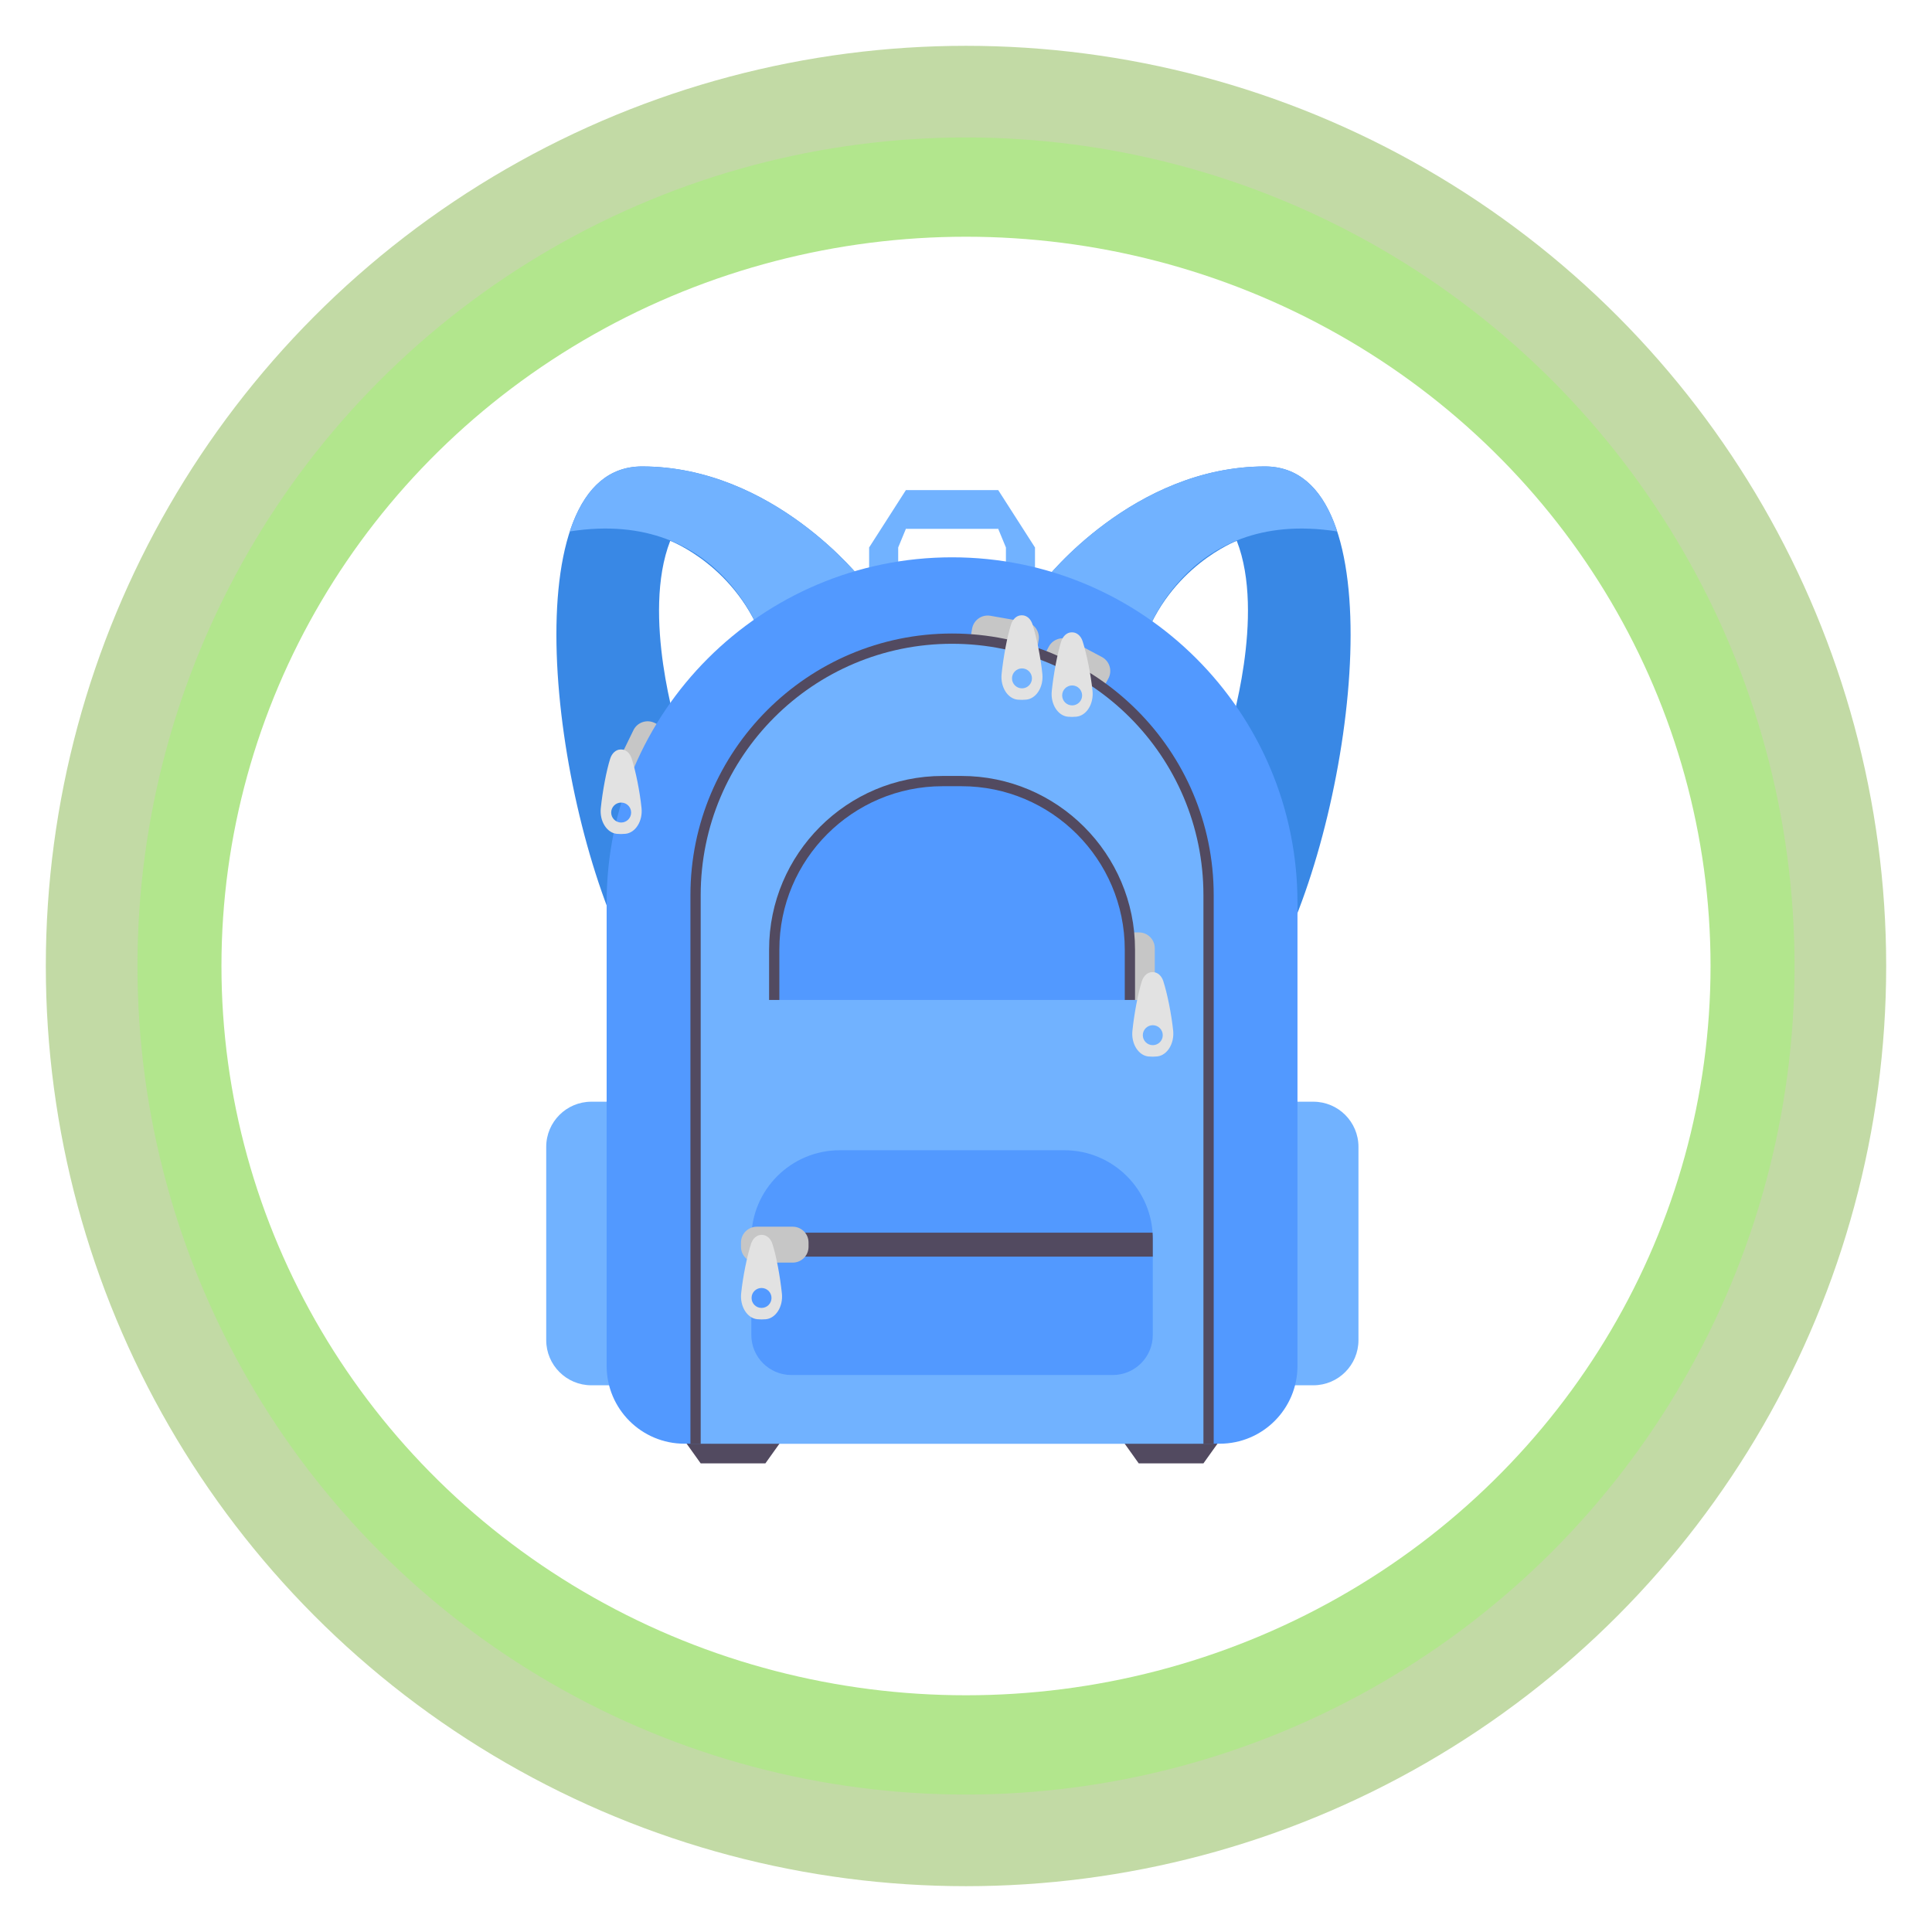 <svg width="253" height="253" viewBox="0 0 253 253" fill="none" xmlns="http://www.w3.org/2000/svg">
<g filter="url(#filter0_d)">
<circle cx="126.5" cy="126.5" r="120.5" fill="#C2DAA5"/>
</g>
<g filter="url(#filter1_d)">
<circle cx="126.5" cy="126.5" r="108.5" fill="#B2E68D"/>
</g>
<ellipse cx="126.5" cy="126.5" rx="97.5" ry="95.5" fill="white"/>
<g clip-path="url(#clip0)">
<path d="M136.835 75.973C136.835 75.973 139.729 72.251 144.778 68.528C149.828 64.805 157.032 61.082 165.654 61.082C174.275 61.082 177.27 72.11 176.822 85.659C176.374 99.206 172.483 115.273 167.333 125.35L164.142 110.626L160.951 95.903C160.951 95.903 162.155 92.068 162.882 87.016C163.61 81.963 163.862 75.694 161.959 70.823C161.959 70.823 159.753 71.657 157.112 73.76C154.471 75.862 151.395 79.232 149.653 84.304L143.244 80.139L136.835 75.973Z" fill="#3988E5"/>
<path d="M175.11 69.594C174.257 66.99 173.072 64.861 171.511 63.384C169.95 61.907 168.012 61.082 165.654 61.082C157.032 61.082 149.828 64.805 144.778 68.528C139.729 72.251 136.835 75.973 136.835 75.973L143.244 80.138L149.653 84.304C149.653 84.304 150.936 79.83 154.76 75.754C158.583 71.678 164.947 68.001 175.11 69.594V69.594Z" fill="#71B2FF"/>
<path d="M112.892 75.973C112.892 75.973 109.998 72.251 104.949 68.528C99.9 64.805 92.695 61.082 84.074 61.082C75.452 61.082 72.457 72.11 72.905 85.659C73.353 99.206 77.244 115.273 82.394 125.35L85.585 110.626L88.776 95.903C88.776 95.903 87.572 92.068 86.844 87.016C86.117 81.963 85.865 75.694 87.768 70.823C87.768 70.823 89.975 71.657 92.615 73.76C95.256 75.862 98.333 79.232 100.074 84.304L106.483 80.139L112.892 75.973Z" fill="#3988E5"/>
<path d="M74.617 69.594C75.47 66.99 76.655 64.861 78.216 63.384C79.777 61.907 81.715 61.082 84.074 61.082C92.695 61.082 99.9 64.805 104.949 68.528C109.998 72.251 112.892 75.973 112.892 75.973L106.483 80.138L100.073 84.304C100.073 84.304 98.791 79.83 94.968 75.754C91.144 71.678 84.78 68.001 74.617 69.594L74.617 69.594Z" fill="#71B2FF"/>
<path d="M135.535 83.585H133.631H131.728V77.639V71.693H133.631H135.535V77.639V83.585Z" fill="#71B2FF"/>
<path d="M117.621 83.585H115.717H113.814V77.639V71.693H115.717H117.621V77.639V83.585Z" fill="#71B2FF"/>
<path d="M118.628 69.255V66.718V64.18H124.674H130.72V66.718V69.255H124.674H118.628Z" fill="#71B2FF"/>
<path d="M113.814 71.693L116.221 67.937L118.628 64.18L119.524 65.213L120.42 66.245L119.524 67.75L118.628 69.255L118.125 70.474L117.621 71.693L116.669 72.838L115.717 73.982L114.766 72.838L113.814 71.693Z" fill="#71B2FF"/>
<path d="M130.72 64.18L133.127 67.937L135.534 71.693L134.685 72.775L133.836 73.858L132.782 72.775L131.727 71.693L131.224 70.474L130.72 69.255L129.899 67.986L129.078 66.718L129.899 65.449L130.72 64.18Z" fill="#71B2FF"/>
<path d="M87.176 97.68L86.145 99.793L85.115 101.906C84.864 102.42 84.428 102.784 83.927 102.956C83.426 103.129 82.859 103.11 82.345 102.859L82.093 102.737L81.842 102.614C81.327 102.363 80.964 101.928 80.791 101.427C80.619 100.925 80.637 100.358 80.888 99.844L81.919 97.731L82.95 95.618C83.201 95.104 83.636 94.74 84.137 94.567C84.638 94.395 85.205 94.414 85.72 94.664L85.971 94.787L86.223 94.91C86.737 95.16 87.1 95.596 87.273 96.097C87.446 96.599 87.427 97.165 87.176 97.68L87.176 97.68Z" fill="#C6C6C6"/>
<path d="M100.229 191.633H95.993H91.757L90.638 190.064L89.518 188.497H95.993H102.469L101.349 190.064L100.229 191.633Z" fill="#524A60"/>
<path d="M157.592 191.633H153.357H149.12L148.001 190.064L146.881 188.497H153.357H159.832L158.712 190.064L157.592 191.633Z" fill="#524A60"/>
<path d="M77.439 181.406H80.082H82.726V162.838V144.271H80.082H77.439C75.807 144.271 74.33 144.932 73.26 146.002C72.191 147.072 71.529 148.549 71.529 150.181V162.838V175.495C71.529 177.128 72.191 178.605 73.26 179.674C74.33 180.745 75.807 181.406 77.439 181.406Z" fill="#71B2FF"/>
<path d="M171.984 181.406H169.341H166.698V162.838V144.271H169.341H171.984C173.616 144.271 175.094 144.932 176.163 146.002C177.232 147.072 177.894 148.549 177.894 150.181V162.838V175.495C177.894 177.128 177.232 178.605 176.163 179.674C175.094 180.745 173.616 181.406 171.984 181.406Z" fill="#71B2FF"/>
<g clip-path="url(#clip1)">
<g clip-path="url(#clip2)">
<path d="M169.908 178.868C169.908 181.682 168.768 184.229 166.924 186.073C165.08 187.917 162.533 189.057 159.72 189.057H142.197H124.675H107.152H89.63C86.817 189.057 84.269 187.917 82.425 186.073C80.582 184.229 79.441 181.682 79.441 178.868V166.252V153.636V135.926V118.215C79.441 111.97 80.707 106.02 82.996 100.608C85.285 95.197 88.597 90.323 92.69 86.231C96.783 82.138 101.656 78.826 107.068 76.537C112.479 74.248 118.429 72.982 124.675 72.982C130.92 72.982 136.87 74.248 142.282 76.537C147.693 78.826 152.567 82.138 156.66 86.231C160.752 90.323 164.065 95.197 166.353 100.608C168.643 106.02 169.908 111.97 169.908 118.215V135.926V153.636V166.252L169.908 178.868Z" fill="#5299FF"/>
</g>
</g>
<path d="M133.518 86.08L131.202 85.675L128.886 85.271C128.323 85.172 127.853 84.854 127.548 84.421C127.244 83.987 127.104 83.437 127.202 82.873L127.251 82.598L127.299 82.322C127.398 81.759 127.715 81.288 128.149 80.984C128.583 80.679 129.133 80.54 129.696 80.638L132.012 81.043L134.328 81.448C134.891 81.547 135.362 81.864 135.666 82.298C135.971 82.731 136.111 83.282 136.012 83.845L135.964 84.121L135.916 84.397C135.817 84.96 135.5 85.43 135.066 85.735C134.632 86.04 134.082 86.179 133.518 86.08V86.08Z" fill="#C6C6C6"/>
<path d="M142.086 90.188L140.01 89.084L137.934 87.98C137.429 87.711 137.081 87.264 136.926 86.757C136.771 86.25 136.809 85.684 137.077 85.179L137.209 84.932L137.34 84.685C137.609 84.179 138.057 83.831 138.563 83.676C139.071 83.521 139.636 83.559 140.142 83.828L142.218 84.932L144.293 86.035C144.799 86.304 145.147 86.752 145.302 87.259C145.457 87.766 145.419 88.332 145.151 88.836L145.019 89.084L144.888 89.331C144.619 89.836 144.171 90.184 143.665 90.339C143.158 90.495 142.591 90.456 142.086 90.188V90.188Z" fill="#C6C6C6"/>
<path d="M158.936 189.057H157.593H156.249V153.139V117.221C156.249 108.517 152.708 100.623 146.991 94.906C141.273 89.188 133.38 85.647 124.675 85.647C115.97 85.647 108.077 89.188 102.359 94.906C96.642 100.623 93.101 108.517 93.101 117.221V153.139V189.057H91.757H90.414V153.139V117.221C90.414 107.775 94.256 99.21 100.46 93.006C106.664 86.802 115.229 82.96 124.675 82.96C134.121 82.96 142.686 86.802 148.89 93.006C155.094 99.21 158.936 107.775 158.936 117.221V153.139L158.936 189.057Z" fill="#524A60"/>
<path d="M157.592 189.057H124.674H91.757V153.139V117.222C91.757 108.131 95.442 99.902 101.399 93.945C107.355 87.989 115.585 84.304 124.674 84.304C133.764 84.304 141.994 87.989 147.951 93.945C153.908 99.902 157.592 108.131 157.592 117.222V153.139V189.057Z" fill="#71B2FF"/>
<path fill-rule="evenodd" clip-rule="evenodd" d="M136.498 88.237C136.386 87.154 136.194 85.938 135.964 84.788C135.734 83.638 135.466 82.554 135.2 81.736C135.087 81.388 134.9 81.102 134.669 80.9C134.438 80.699 134.162 80.582 133.872 80.576C133.849 80.575 133.827 80.575 133.804 80.575C133.782 80.575 133.759 80.576 133.736 80.576C133.441 80.584 133.163 80.704 132.93 80.913C132.697 81.121 132.51 81.416 132.398 81.77C132.143 82.57 131.892 83.639 131.676 84.785C131.46 85.931 131.278 87.154 131.163 88.26C131.074 89.109 131.272 89.919 131.656 90.532C132.04 91.145 132.611 91.561 133.269 91.623C133.455 91.64 133.644 91.649 133.832 91.648C134.02 91.647 134.209 91.637 134.394 91.618C135.055 91.551 135.625 91.131 136.008 90.516C136.391 89.901 136.587 89.09 136.498 88.237ZM133.831 90.141C133.47 90.141 133.144 89.994 132.907 89.758C132.671 89.522 132.524 89.195 132.524 88.834C132.524 88.474 132.671 88.147 132.907 87.911C133.144 87.675 133.47 87.528 133.831 87.528C134.191 87.528 134.518 87.675 134.754 87.911C134.991 88.147 135.137 88.474 135.137 88.834C135.137 89.195 134.991 89.522 134.754 89.758C134.518 89.994 134.191 90.141 133.831 90.141Z" fill="#E2E2E2"/>
<path fill-rule="evenodd" clip-rule="evenodd" d="M143.068 90.469C142.955 89.386 142.763 88.17 142.533 87.02C142.303 85.87 142.035 84.786 141.769 83.967C141.656 83.62 141.469 83.334 141.238 83.132C141.007 82.931 140.731 82.814 140.441 82.808C140.418 82.807 140.396 82.807 140.373 82.807C140.35 82.807 140.327 82.807 140.305 82.808C140.01 82.815 139.731 82.937 139.499 83.145C139.266 83.353 139.079 83.648 138.966 84.002C138.712 84.802 138.461 85.871 138.245 87.017C138.029 88.163 137.847 89.386 137.732 90.492C137.643 91.341 137.841 92.15 138.225 92.764C138.609 93.376 139.18 93.793 139.838 93.855C140.024 93.873 140.212 93.881 140.401 93.88C140.589 93.879 140.778 93.869 140.963 93.85C141.624 93.782 142.194 93.363 142.577 92.748C142.96 92.133 143.156 91.321 143.068 90.469ZM140.4 92.373C140.039 92.373 139.712 92.226 139.476 91.99C139.24 91.754 139.093 91.427 139.093 91.066C139.093 90.706 139.24 90.379 139.476 90.143C139.712 89.906 140.039 89.76 140.4 89.76C140.76 89.76 141.087 89.906 141.323 90.143C141.56 90.379 141.706 90.706 141.706 91.066C141.706 91.427 141.56 91.754 141.323 91.99C141.087 92.226 140.76 92.373 140.4 92.373Z" fill="#E2E2E2"/>
<path d="M146.517 128.877V126.525V124.174C146.517 123.602 146.749 123.084 147.124 122.709C147.499 122.335 148.017 122.103 148.589 122.103H148.869H149.149C149.72 122.103 150.238 122.335 150.613 122.709C150.988 123.084 151.22 123.602 151.22 124.174V126.525V128.877C151.22 129.449 150.988 129.966 150.613 130.341C150.238 130.716 149.72 130.948 149.149 130.948H148.869H148.589C148.017 130.948 147.499 130.716 147.124 130.341C146.749 129.966 146.517 129.449 146.517 128.877Z" fill="#C6C6C6"/>
<path fill-rule="evenodd" clip-rule="evenodd" d="M153.628 134.962C153.515 133.88 153.324 132.664 153.093 131.514C152.863 130.364 152.595 129.28 152.329 128.461C152.216 128.114 152.029 127.828 151.798 127.626C151.567 127.425 151.292 127.308 151.001 127.302C150.978 127.301 150.956 127.301 150.933 127.301C150.911 127.301 150.888 127.302 150.865 127.302C150.57 127.31 150.292 127.431 150.059 127.639C149.826 127.847 149.639 128.141 149.527 128.496C149.272 129.296 149.022 130.365 148.805 131.511C148.589 132.657 148.407 133.88 148.292 134.986C148.203 135.835 148.401 136.645 148.785 137.258C149.17 137.871 149.74 138.287 150.398 138.349C150.584 138.367 150.772 138.375 150.961 138.374C151.149 138.373 151.338 138.363 151.523 138.344C152.184 138.277 152.754 137.858 153.137 137.242C153.52 136.627 153.716 135.815 153.628 134.962H153.628ZM150.96 136.867C150.599 136.867 150.273 136.721 150.036 136.484C149.8 136.248 149.654 135.921 149.654 135.561C149.654 135.2 149.8 134.873 150.036 134.637C150.273 134.401 150.599 134.254 150.96 134.254C151.321 134.254 151.647 134.401 151.884 134.637C152.12 134.873 152.266 135.2 152.266 135.561C152.266 135.921 152.12 136.248 151.884 136.484C151.647 136.721 151.321 136.867 150.96 136.867Z" fill="#E2E2E2"/>
<path d="M145.716 180.062H124.674H103.633C102.185 180.062 100.874 179.475 99.925 178.526C98.976 177.577 98.389 176.266 98.389 174.818V168.516V162.215C98.389 159.014 99.686 156.117 101.784 154.02C103.88 151.923 106.777 150.626 109.978 150.626H124.674H139.371C142.571 150.626 145.468 151.923 147.565 154.02C149.662 156.117 150.96 159.014 150.96 162.215V168.516V174.818C150.96 176.266 150.373 177.577 149.424 178.526C148.475 179.475 147.164 180.062 145.716 180.062H145.716Z" fill="#5299FF"/>
<path d="M147.963 130.948H124.675H101.386V127.645V124.342C101.386 118.251 103.855 112.737 107.846 108.745C111.838 104.754 117.352 102.285 123.443 102.285H124.675H125.906C131.997 102.285 137.511 104.754 141.503 108.745C145.494 112.737 147.963 118.251 147.963 124.342V127.645L147.963 130.948Z" fill="#5299FF"/>
<path d="M148.635 130.948H147.963H147.291V127.645V124.342C147.291 118.446 144.893 113.099 141.021 109.228C137.148 105.355 131.802 102.956 125.906 102.956H124.674H123.443C117.547 102.956 112.201 105.355 108.328 109.228C104.456 113.099 102.058 118.446 102.058 124.342V127.645V130.948H101.386H100.714V127.645V124.342C100.714 118.075 103.263 112.394 107.379 108.278C111.494 104.162 117.177 101.613 123.443 101.613H124.674H125.906C132.172 101.613 137.855 104.162 141.97 108.278C146.086 112.394 148.635 118.075 148.635 124.342V127.645L148.635 130.948Z" fill="#524A60"/>
<path fill-rule="evenodd" clip-rule="evenodd" d="M84.01 105.808C83.898 104.725 83.706 103.509 83.476 102.359C83.246 101.209 82.978 100.125 82.712 99.307C82.599 98.959 82.412 98.673 82.181 98.471C81.95 98.27 81.674 98.153 81.384 98.147C81.362 98.146 81.339 98.146 81.316 98.146C81.293 98.146 81.27 98.146 81.248 98.147C80.953 98.154 80.674 98.276 80.442 98.484C80.209 98.692 80.022 98.987 79.909 99.341C79.655 100.141 79.404 101.21 79.188 102.356C78.972 103.502 78.79 104.725 78.675 105.831C78.586 106.68 78.784 107.49 79.168 108.103C79.552 108.716 80.123 109.132 80.781 109.194C80.966 109.211 81.155 109.22 81.344 109.219C81.532 109.218 81.721 109.208 81.906 109.189C82.567 109.121 83.137 108.702 83.52 108.087C83.903 107.472 84.099 106.66 84.01 105.808V105.808ZM81.343 107.712C80.982 107.712 80.656 107.565 80.419 107.329C80.183 107.093 80.036 106.766 80.036 106.406C80.036 106.045 80.183 105.719 80.419 105.482C80.656 105.245 80.982 105.099 81.343 105.099C81.703 105.099 82.03 105.245 82.266 105.482C82.503 105.719 82.649 106.045 82.649 106.406C82.649 106.766 82.503 107.093 82.266 107.329C82.03 107.565 81.703 107.712 81.343 107.712Z" fill="#E2E2E2"/>
<path d="M98.389 162.215V163.387V164.559H124.674H150.959V163.387V162.215C150.959 162.082 150.956 161.95 150.951 161.818C150.946 161.686 150.939 161.555 150.93 161.424H124.674H98.419C98.41 161.555 98.403 161.686 98.398 161.818C98.392 161.95 98.389 162.082 98.389 162.215H98.389Z" fill="#524A60"/>
<path d="M99.106 165.342H101.458H103.809C104.381 165.342 104.899 165.11 105.274 164.736C105.649 164.361 105.88 163.843 105.88 163.271V162.991V162.711C105.88 162.139 105.649 161.621 105.274 161.247C104.899 160.872 104.381 160.64 103.809 160.64H101.458H99.106C98.534 160.64 98.017 160.872 97.642 161.247C97.267 161.621 97.035 162.139 97.035 162.711V162.991V163.271C97.035 163.843 97.267 164.361 97.642 164.736C98.017 165.11 98.534 165.342 99.106 165.342Z" fill="#C6C6C6"/>
<path fill-rule="evenodd" clip-rule="evenodd" d="M99.16 172.754C99.346 172.773 99.534 172.782 99.723 172.783C99.911 172.785 100.1 172.776 100.286 172.759C100.943 172.696 101.514 172.28 101.898 171.667C102.282 171.055 102.48 170.245 102.391 169.395C102.276 168.29 102.095 167.066 101.879 165.921C101.662 164.774 101.411 163.705 101.157 162.906C101.044 162.551 100.857 162.256 100.625 162.049C100.392 161.841 100.114 161.719 99.818 161.712C99.796 161.711 99.773 161.711 99.75 161.711C99.728 161.711 99.705 161.711 99.683 161.712C99.392 161.718 99.117 161.834 98.885 162.036C98.654 162.237 98.467 162.524 98.355 162.871C98.089 163.689 97.82 164.774 97.59 165.923C97.36 167.073 97.168 168.29 97.056 169.372C96.968 170.226 97.164 171.036 97.547 171.652C97.93 172.267 98.5 172.686 99.16 172.754ZM98.417 169.97C98.417 169.609 98.564 169.283 98.8 169.046C99.037 168.81 99.363 168.664 99.724 168.664C100.084 168.664 100.411 168.81 100.648 169.046C100.884 169.283 101.03 169.609 101.03 169.97C101.03 170.33 100.884 170.657 100.648 170.894C100.411 171.13 100.084 171.276 99.724 171.276C99.363 171.276 99.037 171.13 98.8 170.894C98.564 170.657 98.417 170.33 98.417 169.97Z" fill="#E2E2E2"/>
</g>
<defs>
<filter id="filter0_d" x="0" y="0" width="253" height="253" filterUnits="userSpaceOnUse" color-interpolation-filters="sRGB">
<feFlood flood-opacity="0" result="BackgroundImageFix"/>
<feColorMatrix in="SourceAlpha" type="matrix" values="0 0 0 0 0 0 0 0 0 0 0 0 0 0 0 0 0 0 127 0"/>
<feOffset/>
<feGaussianBlur stdDeviation="3"/>
<feColorMatrix type="matrix" values="0 0 0 0 0 0 0 0 0 0 0 0 0 0 0 0 0 0 0.184 0"/>
<feBlend mode="normal" in2="BackgroundImageFix" result="effect1_dropShadow"/>
<feBlend mode="normal" in="SourceGraphic" in2="effect1_dropShadow" result="shape"/>
</filter>
<filter id="filter1_d" x="12" y="12" width="229" height="229" filterUnits="userSpaceOnUse" color-interpolation-filters="sRGB">
<feFlood flood-opacity="0" result="BackgroundImageFix"/>
<feColorMatrix in="SourceAlpha" type="matrix" values="0 0 0 0 0 0 0 0 0 0 0 0 0 0 0 0 0 0 127 0"/>
<feOffset/>
<feGaussianBlur stdDeviation="3"/>
<feColorMatrix type="matrix" values="0 0 0 0 0 0 0 0 0 0 0 0 0 0 0 0 0 0 0.184 0"/>
<feBlend mode="normal" in2="BackgroundImageFix" result="effect1_dropShadow"/>
<feBlend mode="normal" in="SourceGraphic" in2="effect1_dropShadow" result="shape"/>
</filter>
<clipPath id="clip0">
<rect width="106.365" height="130.551" fill="white" transform="translate(71.529 61.082)"/>
</clipPath>
<clipPath id="clip1">
<rect width="90.467" height="116.075" fill="white" transform="translate(79.441 72.982)"/>
</clipPath>
<clipPath id="clip2">
<rect width="90.467" height="116.075" fill="white" transform="translate(79.441 72.982)"/>
</clipPath>
</defs>
</svg>
